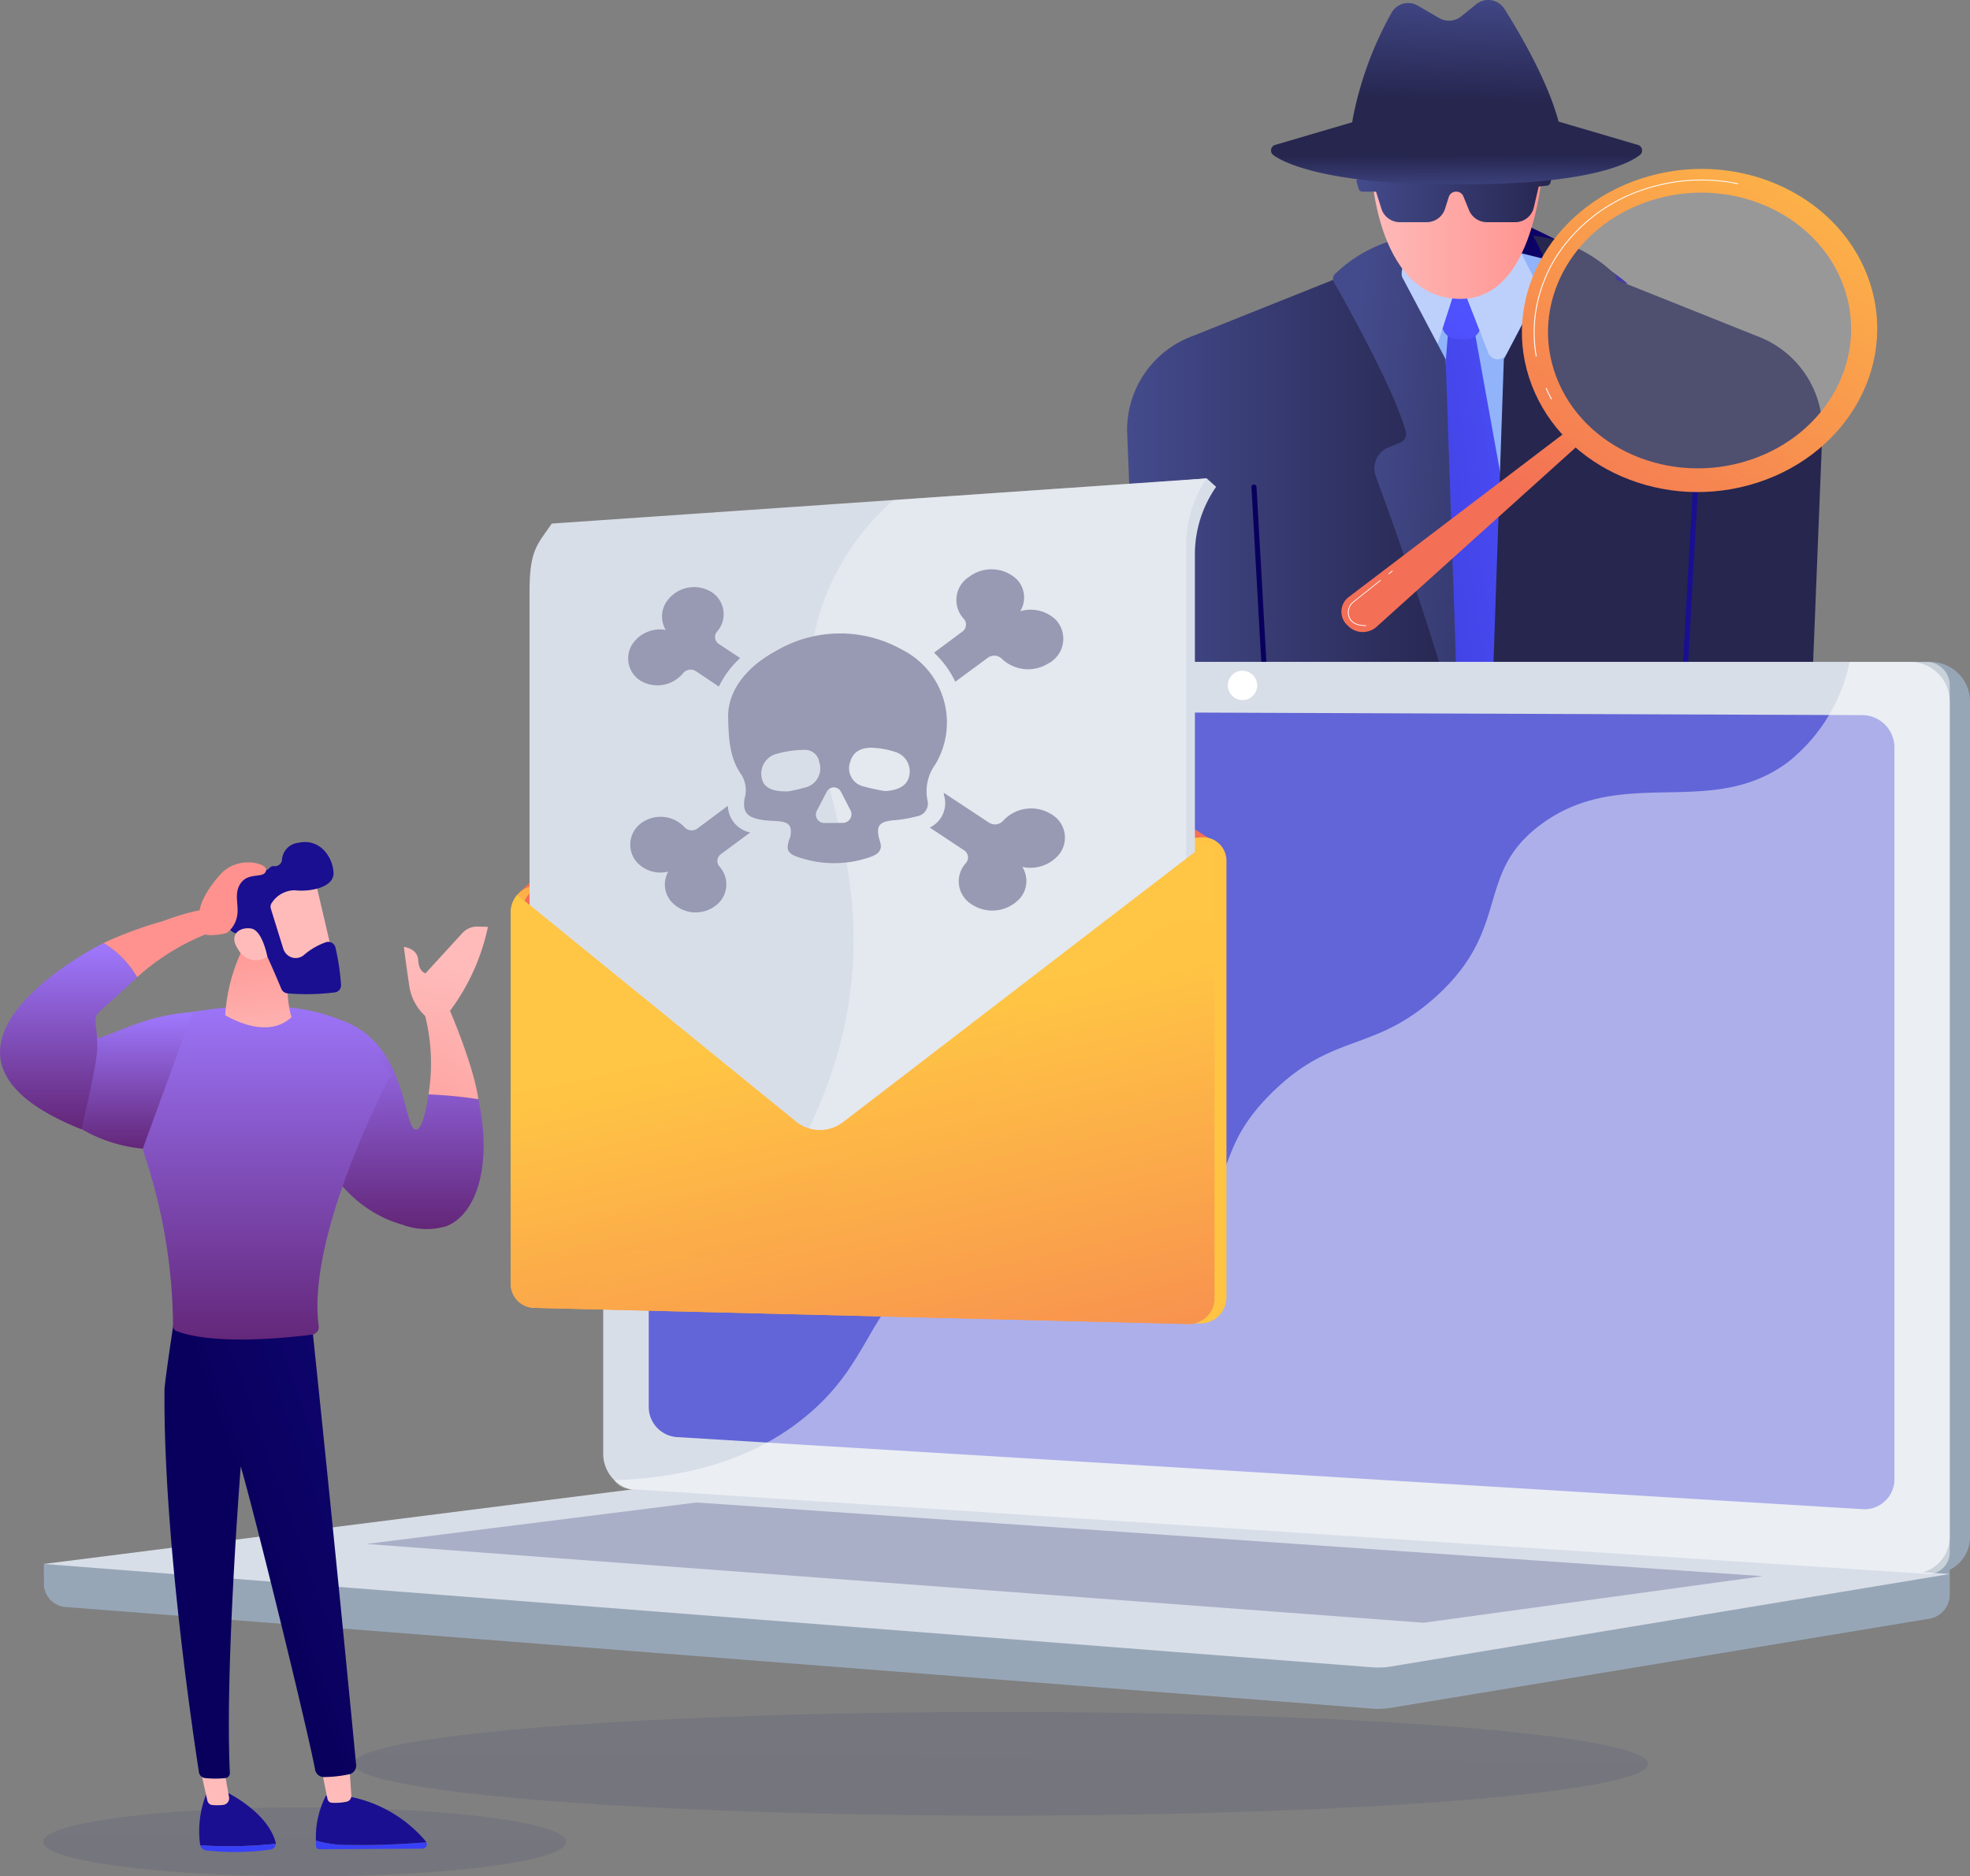 <svg xmlns="http://www.w3.org/2000/svg" xmlns:xlink="http://www.w3.org/1999/xlink" width="210.216" height="200.247" viewBox="0 0 210.216 200.247"><rect x="0" y="0" width="210.216" height="200.247" fill="#808080" stroke="none"/><defs><linearGradient id="a" x1="0.748" y1="-2.219" x2="0.252" y2="3.219" gradientUnits="objectBoundingBox"><stop offset="0" stop-color="#444b8c"/><stop offset="0.996" stop-color="#26264f"/></linearGradient><linearGradient id="c" y1="0.5" x2="1" y2="0.5" gradientUnits="objectBoundingBox"><stop offset="0" stop-color="#09005d"/><stop offset="1" stop-color="#1a0f91"/></linearGradient><linearGradient id="d" x1="1.323" y1="0.021" x2="0.034" y2="0.708" gradientUnits="objectBoundingBox"><stop offset="0" stop-color="#4f52ff"/><stop offset="1" stop-color="#4042e2"/></linearGradient><linearGradient id="e" x1="0.571" y1="0.385" x2="-2.067" y2="3.776" xlink:href="#d"/><linearGradient id="f" x1="0" y1="0.5" x2="1" y2="0.5" xlink:href="#a"/><linearGradient id="g" x1="0.168" y1="0.318" x2="2.168" y2="0.866" xlink:href="#a"/><linearGradient id="h" x1="1.406" y1="0.512" x2="5.003" y2="0.56" xlink:href="#c"/><linearGradient id="i" x1="-250.984" y1="0.5" x2="-249.984" y2="0.5" xlink:href="#a"/><linearGradient id="j" x1="-660.661" y1="0.318" x2="-658.661" y2="0.866" xlink:href="#a"/><linearGradient id="k" x1="-4270.287" y1="0.512" x2="-4266.69" y2="0.56" xlink:href="#c"/><linearGradient id="l" y1="0.5" x2="1" y2="0.5" gradientUnits="objectBoundingBox"><stop offset="0" stop-color="#febbba"/><stop offset="1" stop-color="#ff928e"/></linearGradient><linearGradient id="m" x1="0" y1="0.5" x2="1" y2="0.5" xlink:href="#a"/><linearGradient id="n" x1="0.508" y1="1.162" x2="0.501" y2="0.545" xlink:href="#a"/><linearGradient id="o" x1="0.539" y1="-0.093" x2="0.506" y2="0.69" xlink:href="#a"/><linearGradient id="q" x1="1.872" y1="-1.669" x2="0.597" y2="0.314" gradientUnits="objectBoundingBox"><stop offset="0" stop-color="#ffc444"/><stop offset="0.996" stop-color="#f36f56"/></linearGradient><linearGradient id="r" x1="0.953" y1="-0.153" x2="0.074" y2="1.115" xlink:href="#q"/><linearGradient id="s" x1="5.016" y1="-0.265" x2="4.137" y2="1.502" gradientUnits="objectBoundingBox"><stop offset="0" stop-color="#aa80f9"/><stop offset="0.996" stop-color="#6165d7"/></linearGradient><linearGradient id="t" x1="4.004" y1="0.5" x2="5.004" y2="0.5" gradientUnits="objectBoundingBox"><stop offset="0" stop-color="#40447e"/><stop offset="0.996" stop-color="#3c3b6b"/></linearGradient><linearGradient id="u" x1="-349.981" y1="0.5" x2="-348.981" y2="0.5" xlink:href="#c"/><linearGradient id="v" x1="-355.076" y1="-42.687" x2="-355.225" y2="-13.232" gradientUnits="objectBoundingBox"><stop offset="0" stop-color="#53d8ff"/><stop offset="1" stop-color="#3840f7"/></linearGradient><linearGradient id="w" x1="-927.598" y1="-0.844" x2="-928.105" y2="2.391" xlink:href="#l"/><linearGradient id="x" x1="-241.443" y1="-39.969" x2="-241.544" y2="-11.724" xlink:href="#v"/><linearGradient id="y" x1="-243.14" y1="0.5" x2="-242.14" y2="0.5" xlink:href="#c"/><linearGradient id="z" x1="-721.395" y1="-12.457" x2="-721.875" y2="-9.742" xlink:href="#l"/><linearGradient id="aa" x1="0.484" y1="0.526" x2="1.93" y2="-0.715" xlink:href="#c"/><linearGradient id="ab" x1="0.5" x2="0.5" y2="1" gradientUnits="objectBoundingBox"><stop offset="0" stop-color="#9f79ff"/><stop offset="1" stop-color="#632678"/></linearGradient><linearGradient id="ac" x1="0.699" y1="-0.143" x2="-0.009" y2="2.143" xlink:href="#l"/><linearGradient id="ad" x1="0.448" y1="0.412" x2="-0.055" y2="3.293" xlink:href="#l"/><linearGradient id="ag" x1="0.54" y1="1.217" x2="0.415" y2="-0.22" xlink:href="#l"/><linearGradient id="ah" x1="2.333" y1="0.199" x2="5.139" y2="-0.265" xlink:href="#l"/><linearGradient id="ai" x1="-1005.945" y1="-616.302" x2="-1004.857" y2="-616.302" xlink:href="#c"/><linearGradient id="aj" x1="-2797.158" y1="679.224" x2="-2804.061" y2="682.416" xlink:href="#l"/><linearGradient id="ak" x1="-1369.582" y1="265.828" x2="-1366.56" y2="267.6" xlink:href="#l"/><linearGradient id="al" x1="-716.016" y1="281.914" x2="-714.371" y2="283.874" xlink:href="#l"/><linearGradient id="an" x1="0.966" y1="239.294" x2="1.608" y2="237.115" xlink:href="#q"/><linearGradient id="ao" x1="1.076" y1="0.673" x2="1.117" y2="-1.244" xlink:href="#q"/><linearGradient id="ap" x1="0.974" y1="0.251" x2="1.359" y2="1.403" xlink:href="#q"/><linearGradient id="aq" x1="0.746" y1="0.525" x2="0.332" y2="0.584" xlink:href="#q"/><linearGradient id="ar" x1="0.976" y1="0.251" x2="1.36" y2="1.402" xlink:href="#q"/><linearGradient id="as" x1="1.084" y1="0.19" x2="1.469" y2="1.379" xlink:href="#q"/></defs><ellipse cx="69.07" cy="5.53" rx="69.07" ry="5.53" transform="translate(37.731 182.704)" opacity="0.15" fill="url(#a)" style="mix-blend-mode:multiply;isolation:isolate"/><ellipse cx="27.908" cy="3.678" rx="27.908" ry="3.678" transform="translate(4.601 192.892)" opacity="0.15" fill="url(#a)" style="mix-blend-mode:multiply;isolation:isolate"/><g transform="translate(120.269)"><path d="M157.259,667.455s8.516,3.751,11.664,6.627l-12.22-.5Z" transform="translate(-115.522 -643.805)" fill="url(#c)"/><path d="M168.517,669.011s6.3,1.548,7.981,2.034c2.168.625,5.15,16.125,5.421,22.375s-.969,28.376-.969,28.376l-33.584-.041-.542-47.086,12.6-5.75Z" transform="translate(-127.593 -642.269)" fill="#91b3fa"/><path d="M157.692,672.883l5.8,32.086a2.626,2.626,0,0,1-.293,1.742l-4.25,7.651a1.135,1.135,0,0,1-1.949-.008l-4.215-7.781a2.624,2.624,0,0,1-.315-1.46l2.515-31.857Z" transform="translate(-120.709 -638.107)" fill="url(#d)"/><path d="M153.224,671.969l-.213,1.839a1.347,1.347,0,0,0,.162.805l.68,1.224a1.564,1.564,0,0,0,1.3.777c.329.016.707.029,1.066.029a1.549,1.549,0,0,0,1.453-.941l.438-1.111a1.318,1.318,0,0,0,.071-.734l-.378-2.023a1.528,1.528,0,0,0-1.58-1.187l-1.5.045A1.506,1.506,0,0,0,153.224,671.969Z" transform="translate(-120.045 -640.456)" fill="url(#e)"/><path d="M154.19,672.225l2.966,7.588a1.087,1.087,0,0,0,1.94.084l3.526-6.887-1.991-3.937Z" transform="translate(-118.594 -642.108)" fill="#bdd0fb"/><path d="M151.885,669.041l6.1,3.751-2.137,6.633a1.084,1.084,0,0,1-1.98.1l-3.2-7.1Z" transform="translate(-122.898 -642.141)" fill="#bdd0fb"/><path d="M164.447,669.651l-19.3,7.719a10.673,10.673,0,0,0-6.974,10.2l1.338,33.415h34.069l-2.091-40.21Z" transform="translate(-138.169 -641.5)" fill="url(#f)"/><path d="M156.968,668.187a14.8,14.8,0,0,0-8.7,4.093.723.723,0,0,0-.111.871c1.238,2.173,6.437,11.431,7.672,15.953a.987.987,0,0,1-.611,1.168l-1.18.492a2.409,2.409,0,0,0-1.435,3.042c2.226,6.073,8.463,23.455,8.876,28.717l-1.4-41.142s-4.055-7.693-4.6-8.693S156.968,668.187,156.968,668.187Z" transform="translate(-126.084 -643.037)" fill="url(#g)"/><path d="M145.952,708.894a.256.256,0,0,1-.271-.221l-1.54-27.284a.25.25,0,0,1,.258-.242.259.259,0,0,1,.284.219l1.54,27.286a.248.248,0,0,1-.258.24Z" transform="translate(-130.872 -629.433)" fill="url(#h)"/><path d="M164.762,669.651l19.3,7.719a10.671,10.671,0,0,1,6.972,10.2l-1.338,33.415H155.624l2.091-40.21Z" transform="translate(-116.842 -641.5)" fill="url(#i)"/><path d="M160.142,668.187a14.8,14.8,0,0,1,8.7,4.093.723.723,0,0,1,.111.871c-1.238,2.173-6.436,11.431-7.672,15.953a.989.989,0,0,0,.611,1.168l1.182.492a2.408,2.408,0,0,1,1.433,3.042c-2.226,6.073-8.461,23.455-8.874,28.717l1.4-41.142s4.055-7.693,4.6-8.693S160.142,668.187,160.142,668.187Z" transform="translate(-116.83 -643.037)" fill="url(#j)"/><path d="M164.925,708.894a.256.256,0,0,0,.271-.221l1.54-27.284a.25.25,0,0,0-.258-.242.26.26,0,0,0-.284.219l-1.54,27.286a.248.248,0,0,0,.258.24Z" transform="translate(-105.809 -629.433)" fill="url(#k)"/><path d="M149.874,665.882s.271,14.5,9.485,14.625,9.078-17.626,9.078-17.626Z" transform="translate(-123.867 -648.607)" fill="url(#l)"/><path d="M149.593,665.555l20.089-.773a.4.4,0,0,1,.427.484l-.233.863a.415.415,0,0,1-.358.293l-.889.1-.533,2.29a2.037,2.037,0,0,1-2.024,1.511h-2.922a2.071,2.071,0,0,1-1.94-1.24l-.622-1.529a.816.816,0,0,0-.764-.488h0a.808.808,0,0,0-.782.541l-.424,1.34a2.056,2.056,0,0,1-1.986,1.376h-2.779a2.058,2.058,0,0,1-1.988-1.376l-.593-1.882h-1.442a.421.421,0,0,1-.409-.289l-.218-.732A.4.4,0,0,1,149.593,665.555Z" transform="translate(-124.706 -646.612)" fill="url(#m)"/><path d="M184.207,664.831l-8.689-2.556-10.433-.121v0l-.2,0-.2,0v0l-10.433.121-8.692,2.556a.62.62,0,0,0-.44.8.608.608,0,0,0,.191.269c.778.637,5.417,3.253,19.576,3.136,14.837.117,18.8-2.5,19.578-3.136a.586.586,0,0,0,.189-.269A.618.618,0,0,0,184.207,664.831Z" transform="translate(-129.728 -649.374)" fill="url(#n)"/><path d="M149.01,668.734a37.6,37.6,0,0,1,4.23-11.573,2.051,2.051,0,0,1,2.748-.637l2.268,1.322a2.086,2.086,0,0,0,2.337-.17l1.613-1.31a2.054,2.054,0,0,1,2.982.447c1.706,2.706,4.715,7.859,5.826,12.151A1.32,1.32,0,0,1,170,670.558a43.157,43.157,0,0,1-19.929-.3A1.328,1.328,0,0,1,149.01,668.734Z" transform="translate(-124.952 -655.917)" fill="url(#o)"/><g transform="translate(24.034 10.462)"><path d="M170.246,661.218c-11.162,2.712-18.43.641-20.7-.2-.24.935-.418,1.746-.54,2.355a1.328,1.328,0,0,0,1.058,1.527,43.155,43.155,0,0,0,19.929.3,1.32,1.32,0,0,0,1.018-1.595A23.26,23.26,0,0,0,170.246,661.218Z" transform="translate(-148.986 -661.021)" fill="url(#m)"/></g></g><g transform="translate(143.14 14.905)"><path d="M173.343,678.064l-24.064,18.294a1.964,1.964,0,0,0-.187,3.034l.149.143a2.209,2.209,0,0,0,2.957.041l22.429-20.2Z" transform="translate(-148.463 -647.574)" fill="url(#q)"/><path d="M16.518.006c9.346.23,17.1,7.4,17.33,16.023S26.68,31.45,17.335,31.221.231,23.817.005,15.2,7.173-.224,16.518.006Z" transform="translate(17.052 11.296) rotate(-19.493)" fill="#fff" opacity="0.19"/><path d="M169.869,665.737c-9.889,3.228-15.119,13.108-11.682,22.065s14.239,13.6,24.126,10.374S197.432,685.068,194,676.111,179.756,662.509,169.869,665.737ZM181.4,695.795c-8.436,2.755-17.652-1.207-20.583-8.851s1.529-16.07,9.965-18.825,17.652,1.207,20.583,8.851S189.836,693.04,181.4,695.795Z" transform="translate(-137.872 -661.591)" fill="url(#r)"/><path d="M159.585,688.719a.05.05,0,0,1-.042-.025c-.2-.367-.387-.744-.555-1.123a.042.042,0,0,1,.027-.057.052.052,0,0,1,.064.025c.167.377.353.752.551,1.115a.043.043,0,0,1-.022.059Zm-1.617-4.577a.047.047,0,0,1-.047-.037,14.6,14.6,0,0,1-.2-3.349,15.365,15.365,0,0,1,3.437-8.791,17.846,17.846,0,0,1,8.436-5.739,19.332,19.332,0,0,1,9.887-.564.042.042,0,0,1,.036.053.049.049,0,0,1-.058.035,19.233,19.233,0,0,0-9.831.562,17.747,17.747,0,0,0-8.392,5.706,15.269,15.269,0,0,0-3.417,8.742,14.556,14.556,0,0,0,.2,3.331.045.045,0,0,1-.04.051Z" transform="translate(-137.182 -661.007)" fill="#fff"/><path d="M150.668,691.024c-.926,0-1.526-.3-1.782-.885a1.467,1.467,0,0,1,.493-1.74l2.857-2.275a.042.042,0,0,1,.058,0,.035.035,0,0,1,0,.053l-2.857,2.275a1.4,1.4,0,0,0-.471,1.654c.247.564.827.844,1.735.839h0a.039.039,0,0,1,.04.039.037.037,0,0,1-.04.037Z" transform="translate(-148.086 -639.125)" fill="#fff"/><path d="M150.763,686a.041.041,0,0,1-.031-.012.037.037,0,0,1,0-.055l.369-.293a.047.047,0,0,1,.06,0,.041.041,0,0,1,0,.055l-.371.3Z" transform="translate(-145.703 -639.635)" fill="#fff"/></g><g transform="translate(4.682 70.64)"><path d="M86.144,738.183l203.37-1.634v4.835a2.6,2.6,0,0,1-2.089,2.626l-57.506,9.521a8.6,8.6,0,0,1-2.064.09l-139.5-10.855a2.5,2.5,0,0,1-2.208-2.564Z" transform="translate(-86.144 -641.915)" fill="#97a6b7"/><path d="M117.6,778.81l135.666,8.845a3.92,3.92,0,0,0,4.4-3.755V694.424a4.237,4.237,0,0,0-4.4-4.044H117.6a3.634,3.634,0,0,0-3.617,3.655v80.885A3.935,3.935,0,0,0,117.6,778.81Z" transform="translate(-52.132 -690.38)" fill="#97a6b7"/><path d="M116.625,778.81l135.666,8.845a3.919,3.919,0,0,0,4.4-3.755V694.424a4.235,4.235,0,0,0-4.4-4.044H116.625a3.634,3.634,0,0,0-3.617,3.655v80.885A3.935,3.935,0,0,0,116.625,778.81Z" transform="translate(-53.322 -690.38)" fill="#d8dee8"/><path d="M118.181,770.447l126.357,7.682a3.209,3.209,0,0,0,3.581-3.083V696.712a3.466,3.466,0,0,0-3.581-3.314l-126.357-.484a2.982,2.982,0,0,0-2.986,3V767.26A3.226,3.226,0,0,0,118.181,770.447Z" transform="translate(-50.65 -687.72)" fill="url(#s)"/><path d="M143.011,692.344a1.563,1.563,0,1,0,1.56-1.5A1.538,1.538,0,0,0,143.011,692.344Z" transform="translate(-16.665 -689.897)" fill="#fff"/><path d="M152.833,733.339l136.681,9.312-59.595,9.865a8.589,8.589,0,0,1-2.064.09L86.144,741.579l64.514-8.177A11.353,11.353,0,0,1,152.833,733.339Z" transform="translate(-86.144 -645.311)" fill="#d8dee8"/><path d="M250.644,742.012l-113.792-7.866-35.218,4.427,112.812,8.409Z" transform="translate(-67.217 -644.439)" opacity="0.3" fill="url(#t)" style="mix-blend-mode:multiply;isolation:isolate"/><path d="M148.664,754.27c10.46-5.192,18.683,1.386,26.619-5.1,4.812-3.935,2.448-6.869,8.369-12.749,6.559-6.514,10.827-4.323,17.417-10.185,8.334-7.412,4.166-13.178,11.342-18.5,8.709-6.457,18.1-.482,26.388-6.672a18.389,18.389,0,0,0,6.561-10.681h8.109a2.48,2.48,0,0,1,2.575,2.374V785.5a2.294,2.294,0,0,1-2.575,2.2L115.2,778.652a2.267,2.267,0,0,1-1.666-.939c10.122-.34,16.339-3.472,20.314-6.707C141.628,764.674,140.279,758.433,148.664,754.27Z" transform="translate(-52.675 -690.38)" fill="#fff" opacity="0.48" style="mix-blend-mode:soft-light;isolation:isolate"/></g><g transform="translate(0 89.867)"><g transform="translate(17.55 50.367)"><path d="M101.786,754.807a.645.645,0,0,0-.02-.17c-.922-3.374-5.5-5.475-5.5-5.475l-1.813.131a10.781,10.781,0,0,0-.742,5.608c0,.023.013.045.02.068A46.763,46.763,0,0,0,101.786,754.807Z" transform="translate(-89.908 -698.269)" fill="url(#u)"/><path d="M93.656,752.078a.755.755,0,0,0,.575.535,26.866,26.866,0,0,0,6.932-.09.627.627,0,0,0,.549-.607A46.778,46.778,0,0,1,93.656,752.078Z" transform="translate(-89.835 -695.378)" fill="url(#v)"/><path d="M93.653,748.01l.766,3.411a.588.588,0,0,0,.518.459,5.577,5.577,0,0,0,1.191-.016.709.709,0,0,0,.6-.824l-.535-3.03Z" transform="translate(-89.838 -699.479)" fill="url(#w)"/><path d="M102.785,752.216a11.774,11.774,0,0,1-3.577-.471c0,.182,0,.371.007.564a.379.379,0,0,0,.378.371l11-.065a.462.462,0,0,0,.4-.675C109.555,752.05,105.882,752.3,102.785,752.216Z" transform="translate(-83.051 -695.559)" fill="url(#x)"/><path d="M111,754.385a.533.533,0,0,0-.042-.076,14.138,14.138,0,0,0-8.336-4.829l-2.346-.068a9.747,9.747,0,0,0-1.064,4.778,11.777,11.777,0,0,0,3.577.471C105.882,754.742,109.555,754.5,111,754.385Z" transform="translate(-83.051 -698.006)" fill="url(#y)"/><path d="M99.445,748.22c.036.16.524,2.589.713,3.53a.5.5,0,0,0,.458.4,5.827,5.827,0,0,0,1.606-.117.643.643,0,0,0,.482-.672l-.262-3.839Z" transform="translate(-82.762 -699.992)" fill="url(#z)"/><path d="M107.737,726.1s2.331,22.086,4.659,46.426a.952.952,0,0,1-.831.943,13.241,13.241,0,0,1-2.622.279.95.95,0,0,1-.926-.748c-.793-4.292-6.454-27.325-7.941-32.394,0,0-1.706,21.533-1.16,32.706a.543.543,0,0,1-.507.549,10.4,10.4,0,0,1-2.106,0,.747.747,0,0,1-.684-.6C95.055,769.622,91.8,748,91.94,732.427c.009-.877,1.118-8.094,1.118-8.094Z" transform="translate(-91.936 -724.333)" fill="url(#aa)"/></g><g transform="translate(29.432 9.019)"><g transform="translate(0 6.076)"><path d="M113.581,717.35c-.462,3.036-.951,3.733-1.331,3.751-1.206.057-.962-6.784-5.379-10.245-2.788-2.187-6.6-2.365-9.587-2.111l4.184,13.842c.609,1.379,3.264,6.955,9.271,8.648a7.408,7.408,0,0,0,4.737.184c3.342-1.324,4.908-6.754,3.415-13.555C118.189,717.625,117.216,717.368,113.581,717.35Z" transform="translate(-97.284 -705.517)" fill="url(#ab)"/><path d="M104.14,707.125l.553,2.884a20.841,20.841,0,0,1,.511,8.949q1.146.043,2.4.156c1.029.092,2,.217,2.911.359-.48-3.587-3.068-9.544-3.068-9.544C105.886,707.851,105.7,709.2,104.14,707.125Z" transform="translate(-88.908 -707.125)" fill="url(#ac)"/></g><path d="M111.322,704.161a2.148,2.148,0,0,0-1.631.674l-3.944,4.311s-.718-.135-.784-1.4-1.529-1.42-1.529-1.42.211,1.767.611,4.384a5.461,5.461,0,0,0,1.968,3.251l2.282-.723a22.98,22.98,0,0,0,4.112-9.048Z" transform="translate(-89.769 -704.161)" fill="url(#ad)"/></g><path d="M90.256,711.558c.264-.063,2.06-1.775,2.331-1.824,4.426-.777,15.475-3.523,22.871,1.511.02.146.031.26.038.357a3.79,3.79,0,0,1,.3.482,22.969,22.969,0,0,0,2.5,3.6,2.379,2.379,0,0,0-.515.672c-1.777,3.511-8.514,17.537-7.33,26.114a.823.823,0,0,1-.744.912c-2.615.334-10.4,1.148-14.426-.385a.565.565,0,0,1-.38-.535,58.564,58.564,0,0,0-3.022-18.191,9.651,9.651,0,0,1-.273-1.021l-.107.207Z" transform="translate(-76.438 -690.81)" fill="url(#ab)"/><path d="M101.923,708.614c-8.256.555-9.98,4.909-15.686,2.246l1.009,8.152a15.849,15.849,0,0,0,9.336,4.173Z" transform="translate(-81.349 -690.467)" fill="url(#ab)"/><path d="M97.036,705.017a18.759,18.759,0,0,0-2.182,7.719c.3.1,4.364,2.7,7.081.187-.58-1.726-.484-4.325-.335-6.99Z" transform="translate(-70.821 -694.242)" fill="url(#ag)"/><g transform="translate(24.083)"><path d="M102.809,701.968c.078.115,2.106,8.943,2.106,8.943l-5.488.961-3.27-8.1S101.507,700.023,102.809,701.968Z" transform="translate(-93.312 -698.031)" fill="url(#ah)"/><path d="M99.817,706.218a.7.7,0,0,0-.124.644l1.34,4.327a.724.724,0,0,0,.089.185,1.365,1.365,0,0,0,2.042.492,7.235,7.235,0,0,1,2.471-1.437.8.8,0,0,1,.953.578,25.607,25.607,0,0,1,.6,4.04.759.759,0,0,1-.7.76,23.917,23.917,0,0,1-5.017.1.792.792,0,0,1-.651-.467c-.469-1.123-1.8-4.263-2.322-5.1-.487-.775-1.777-.847-2.373-.838a.846.846,0,0,1-.6-.227,1.555,1.555,0,0,1,.056-2.556.7.7,0,0,0,.042-1.031,1.555,1.555,0,0,1,0-2.408,2.656,2.656,0,0,1,2.962-.533.881.881,0,0,0,.971-.225.547.547,0,0,1,.484-.191.761.761,0,0,0,.844-.664,1.943,1.943,0,0,1,1.72-1.824c2.406-.545,3.737,1.642,3.779,3.22s-2.6,2.031-4.128,1.841A2.945,2.945,0,0,0,99.817,706.218Z" transform="translate(-94.876 -699.761)" fill="url(#ai)"/><path d="M98.814,707.276s-.511-2.8-1.731-3-2.48.662-1.358,2.261A2.117,2.117,0,0,0,98.814,707.276Z" transform="translate(-94.371 -695.05)" fill="url(#aj)"/></g><g transform="translate(0 2.169)"><path d="M98.849,700.82a3.218,3.218,0,0,1,.7.061c.58.113,1.353.388,1.151.9-.3.773-1.871.049-2.706,1.3-.735,1.1-.133,2.292-.358,3.476a2.908,2.908,0,0,1-1.069,1.767c-.249.149-2.22.437-2.326.115l-.547-1.638c-.493-1.474,1.4-3.931,2.373-4.923A3.981,3.981,0,0,1,98.849,700.82Z" transform="translate(-72.336 -700.818)" fill="url(#ak)"/><g transform="translate(0 4.954)"><path d="M102.61,704.2l-1.884,1.447a24.692,24.692,0,0,0-8.136,4.895,10.22,10.22,0,0,0-3.582-3.655,42.216,42.216,0,0,1,6.352-2.343C102.707,701.818,102.61,704.2,102.61,704.2Z" transform="translate(-77.963 -703.236)" fill="url(#al)"/><path d="M98.663,708.671c-5.939,5.641-4.2,2.773-4.25,7.582-.018,1.794-1.7,8.638-1.7,8.638-18.159-7.235-3-17.115,2.373-19.874A10.221,10.221,0,0,1,98.663,708.671Z" transform="translate(-84.037 -701.366)" fill="url(#ab)"/></g></g></g><g transform="translate(54.498 51.057)"><path d="M139.1,688.805l-30.163,29.319a2.478,2.478,0,0,0,2.024.426L180.9,713a2.688,2.688,0,0,0,1.682-.812l-38.4-24.117A4.154,4.154,0,0,0,139.1,688.805Z" transform="translate(-108.115 -673.818)" fill="url(#an)"/><g transform="translate(0 38.336)"><path d="M138.645,729.851,108.878,705.64a2.746,2.746,0,0,1,1.893-.984l69.984-5.12a2.381,2.381,0,0,1,1.713.554l-38.746,29.752A4.067,4.067,0,0,1,138.645,729.851Z" transform="translate(-108.185 -699.529)" fill="url(#ao)"/><path d="M139.027,729.564a4.067,4.067,0,0,0,5.077-.01L182.849,699.8a2.64,2.64,0,0,1,.924,2.041v46.476a2.787,2.787,0,0,1-2.739,2.835l-69.988-1.726a2.561,2.561,0,0,1-2.479-2.624V707.228a2.892,2.892,0,0,1,.693-1.876Z" transform="translate(-108.566 -699.242)" fill="url(#ap)"/></g><g transform="translate(1.233 38.293)"><path d="M111.7,704.633l69.928-5.118a2.505,2.505,0,0,1,2.635,2.593v46.457a2.784,2.784,0,0,1-2.739,2.833l-69.93-1.726a2.558,2.558,0,0,1-2.477-2.622V707.488A2.851,2.851,0,0,1,111.7,704.633Z" transform="translate(-109.121 -699.508)" fill="url(#aq)"/></g><path d="M110.09,768.907V693.733a12.855,12.855,0,0,1,2.22-7.164l68.666-5.743,1,.9a12.615,12.615,0,0,0-2.264,7.07v79.078Z" transform="translate(-106.704 -680.826)" fill="#d8dee8"/><path d="M109.471,768.087V692.815c0-4.479.92-5,2.366-7.168l69.895-4.821a12.543,12.543,0,0,0-2.188,7.076v79.161Z" transform="translate(-107.46 -680.826)" fill="#d8dee8"/><path d="M130.911,694.945a26.537,26.537,0,0,1,7.818-11.815l33.409-2.3a12.543,12.543,0,0,0-2.188,7.076v79.161l-52.627.769c13.069-14.129,16.543-26.288,17.057-35.274C135.295,716.555,127,707.471,130.911,694.945Z" transform="translate(-97.867 -680.826)" fill="#fff" opacity="0.3" style="mix-blend-mode:overlay;isolation:isolate"/><g transform="translate(0.007 38.896)"><path d="M108.569,707.226V746.8a2.556,2.556,0,0,0,2.475,2.624l4.5.11,65.434,1.617a2.745,2.745,0,0,0,2.688-2.835V701.848c0-.053.049-.107.044-.158a1.941,1.941,0,0,0,.009-.195c0-.035,0-.07,0-.1l0-.014a1.4,1.4,0,0,0-.024-.139c-.009-.043-.018-.084-.029-.125-.018-.066-.036-.129-.058-.193a2.684,2.684,0,0,0-.153-.353c-.029-.051-.058-.1-.089-.154l-.062-.1c-.027-.039-.053-.076-.082-.113s-.058-.074-.089-.109-.06-.07-.093-.1-.073-.076-.111-.112-.06-.052-.091-.078L144.1,729.554a4.064,4.064,0,0,1-5.075.01l-29.77-24.211a2.8,2.8,0,0,0-.5.861,1.834,1.834,0,0,0-.08.242c-.011.041-.022.08-.031.121s-.016.074-.022.109a1.211,1.211,0,0,0-.022.129c-.007.045-.009.09-.013.135C108.571,707.042,108.569,707.134,108.569,707.226Z" transform="translate(-108.569 -699.802)" fill="url(#ar)"/></g><path d="M108.569,707.226V746.8a2.556,2.556,0,0,0,2.475,2.624l4.5.11a10.015,10.015,0,0,1,3.5-4.952c5.634-3.95,12.378,2.63,18.947-1.334,4.675-2.819,2.862-7.119,8.518-11.108,5.334-3.761,8.543-1.049,12.255-4.905,3.553-3.7,1.78-7.414,5.83-10.875,2.1-1.794,2.6-.812,7.343-3.36,5.059-2.716,5.637-4.476,8.272-4.812a6.3,6.3,0,0,1,3.453.508v-6.852c0-.053.049-.107.044-.158a1.941,1.941,0,0,0,.009-.195c0-.035,0-.07,0-.1l0-.014a1.4,1.4,0,0,0-.024-.139c-.009-.043-.018-.084-.029-.125-.018-.066-.036-.129-.058-.193a2.684,2.684,0,0,0-.153-.353c-.029-.051-.058-.1-.089-.154l-.062-.1c-.027-.039-.053-.076-.082-.113s-.058-.074-.089-.109-.06-.07-.093-.1-.073-.076-.111-.112-.06-.052-.091-.078L144.1,729.554a4.064,4.064,0,0,1-5.075.01l-29.77-24.211a2.993,2.993,0,0,0-.5.861c-.031.08-.056.162-.08.242-.011.041-.022.08-.031.121s-.016.074-.022.109a1.211,1.211,0,0,0-.022.129c-.007.045-.009.09-.013.135C108.571,707.042,108.569,707.134,108.569,707.226Z" transform="translate(-108.562 -660.906)" opacity="0.37" fill="url(#as)" style="mix-blend-mode:multiply;isolation:isolate"/><g transform="translate(12.535 9.707)"><path d="M115.739,699.553a3.485,3.485,0,0,1,4.381.621h0a1.028,1.028,0,0,0,1.36.119l3.25-2.421a2.967,2.967,0,0,0,2.388,2.845l-3.119,2.3a.9.9,0,0,0-.162,1.347h0a2.825,2.825,0,0,1-.509,4.227h0a3.5,3.5,0,0,1-4.61-.465h0a2.784,2.784,0,0,1-.351-3.237,3.4,3.4,0,0,1-3.355-1h0A2.842,2.842,0,0,1,115.739,699.553Z" transform="translate(-114.09 -672.639)" fill="#9899b2"/><path d="M141.047,695.625a4.055,4.055,0,0,1-4.926-.533h0a1.167,1.167,0,0,0-1.5-.088l-3.459,2.55a10.335,10.335,0,0,0-2.264-3.1l2.979-2.218a.931.931,0,0,0,.18-1.414h0a2.932,2.932,0,0,1,.562-4.448,3.951,3.951,0,0,1,5.09.232h0a2.8,2.8,0,0,1,.382,3.423,3.888,3.888,0,0,1,3.8.914h0A2.971,2.971,0,0,1,141.047,695.625Z" transform="translate(-96.259 -685.562)" fill="#9899b2"/><path d="M128.694,700.9a2.88,2.88,0,0,0,1.557-3.3,2.248,2.248,0,0,1-.069-.412l4.828,3.191a1.183,1.183,0,0,0,1.5-.187l.051-.06a4.059,4.059,0,0,1,5.123-.637h0a2.876,2.876,0,0,1,.655,4.446h0a4.023,4.023,0,0,1-3.777,1.162,2.816,2.816,0,0,1-.324,3.433h0a3.988,3.988,0,0,1-5.068.566h0a2.875,2.875,0,0,1-.642-4.388h0a.912.912,0,0,0-.2-1.4Z" transform="translate(-96.509 -673.348)" fill="#9899b2"/><path d="M126.157,694.06a10.113,10.113,0,0,0-2.273,3.038l-2.457-1.642a1.044,1.044,0,0,0-1.355.211h0a3.545,3.545,0,0,1-4.512.83,2.8,2.8,0,0,1-.684-4.216h0a3.526,3.526,0,0,1,3.337-1.222,2.829,2.829,0,0,1,.28-3.271,3.552,3.552,0,0,1,4.606-.775h0a2.8,2.8,0,0,1,.6,4.208h0a.892.892,0,0,0,.191,1.34Z" transform="translate(-114.208 -684.594)" fill="#9899b2"/><path d="M119.016,698c.04,2.712.322,4.458,1.424,6a3.144,3.144,0,0,1,.322,2.511c-.224,1.42.229,2.007,1.789,2.273.615.106,1.258.1,1.886.164,1.042.1,1.36.473,1.24,1.418a1.124,1.124,0,0,1-.042.244c-.571,1.513-.353,1.871,1.646,2.4a11.625,11.625,0,0,0,6.979-.285c.884-.313,1.22-.816.953-1.623a4.715,4.715,0,0,1-.136-.482c-.264-1.242.127-1.648,1.577-1.783a13.9,13.9,0,0,0,2.488-.422,1.377,1.377,0,0,0,1.133-1.72,4.881,4.881,0,0,1,.851-3.837,8.7,8.7,0,0,0-3.526-12.208,13.486,13.486,0,0,0-13.5.123C120.694,692.619,118.874,695.3,119.016,698Zm13.026,4.583c.287-1.043,1.155-1.58,2.575-1.472a8.757,8.757,0,0,1,2.26.445,2.167,2.167,0,0,1,1.417,2.691c-.24.9-1.135,1.4-2.535,1.478a20.358,20.358,0,0,1-2.246-.486A1.985,1.985,0,0,1,132.043,702.58Zm-3.586,5.264,1.1-2.1a.846.846,0,0,1,1.455-.016l1.078,2.085a.933.933,0,0,1-.935,1.3l-1.8.01A.9.9,0,0,1,128.457,707.844Zm-4.37-6.071a11.192,11.192,0,0,1,3.1-.455,1.525,1.525,0,0,1,1.537,1.281,2.105,2.105,0,0,1-1.613,2.765,14.36,14.36,0,0,1-1.7.385c-1.677.053-2.542-.4-2.773-1.263A2.177,2.177,0,0,1,124.086,701.773Z" transform="translate(-108.342 -682.06)" fill="#9899b2"/></g></g></svg>